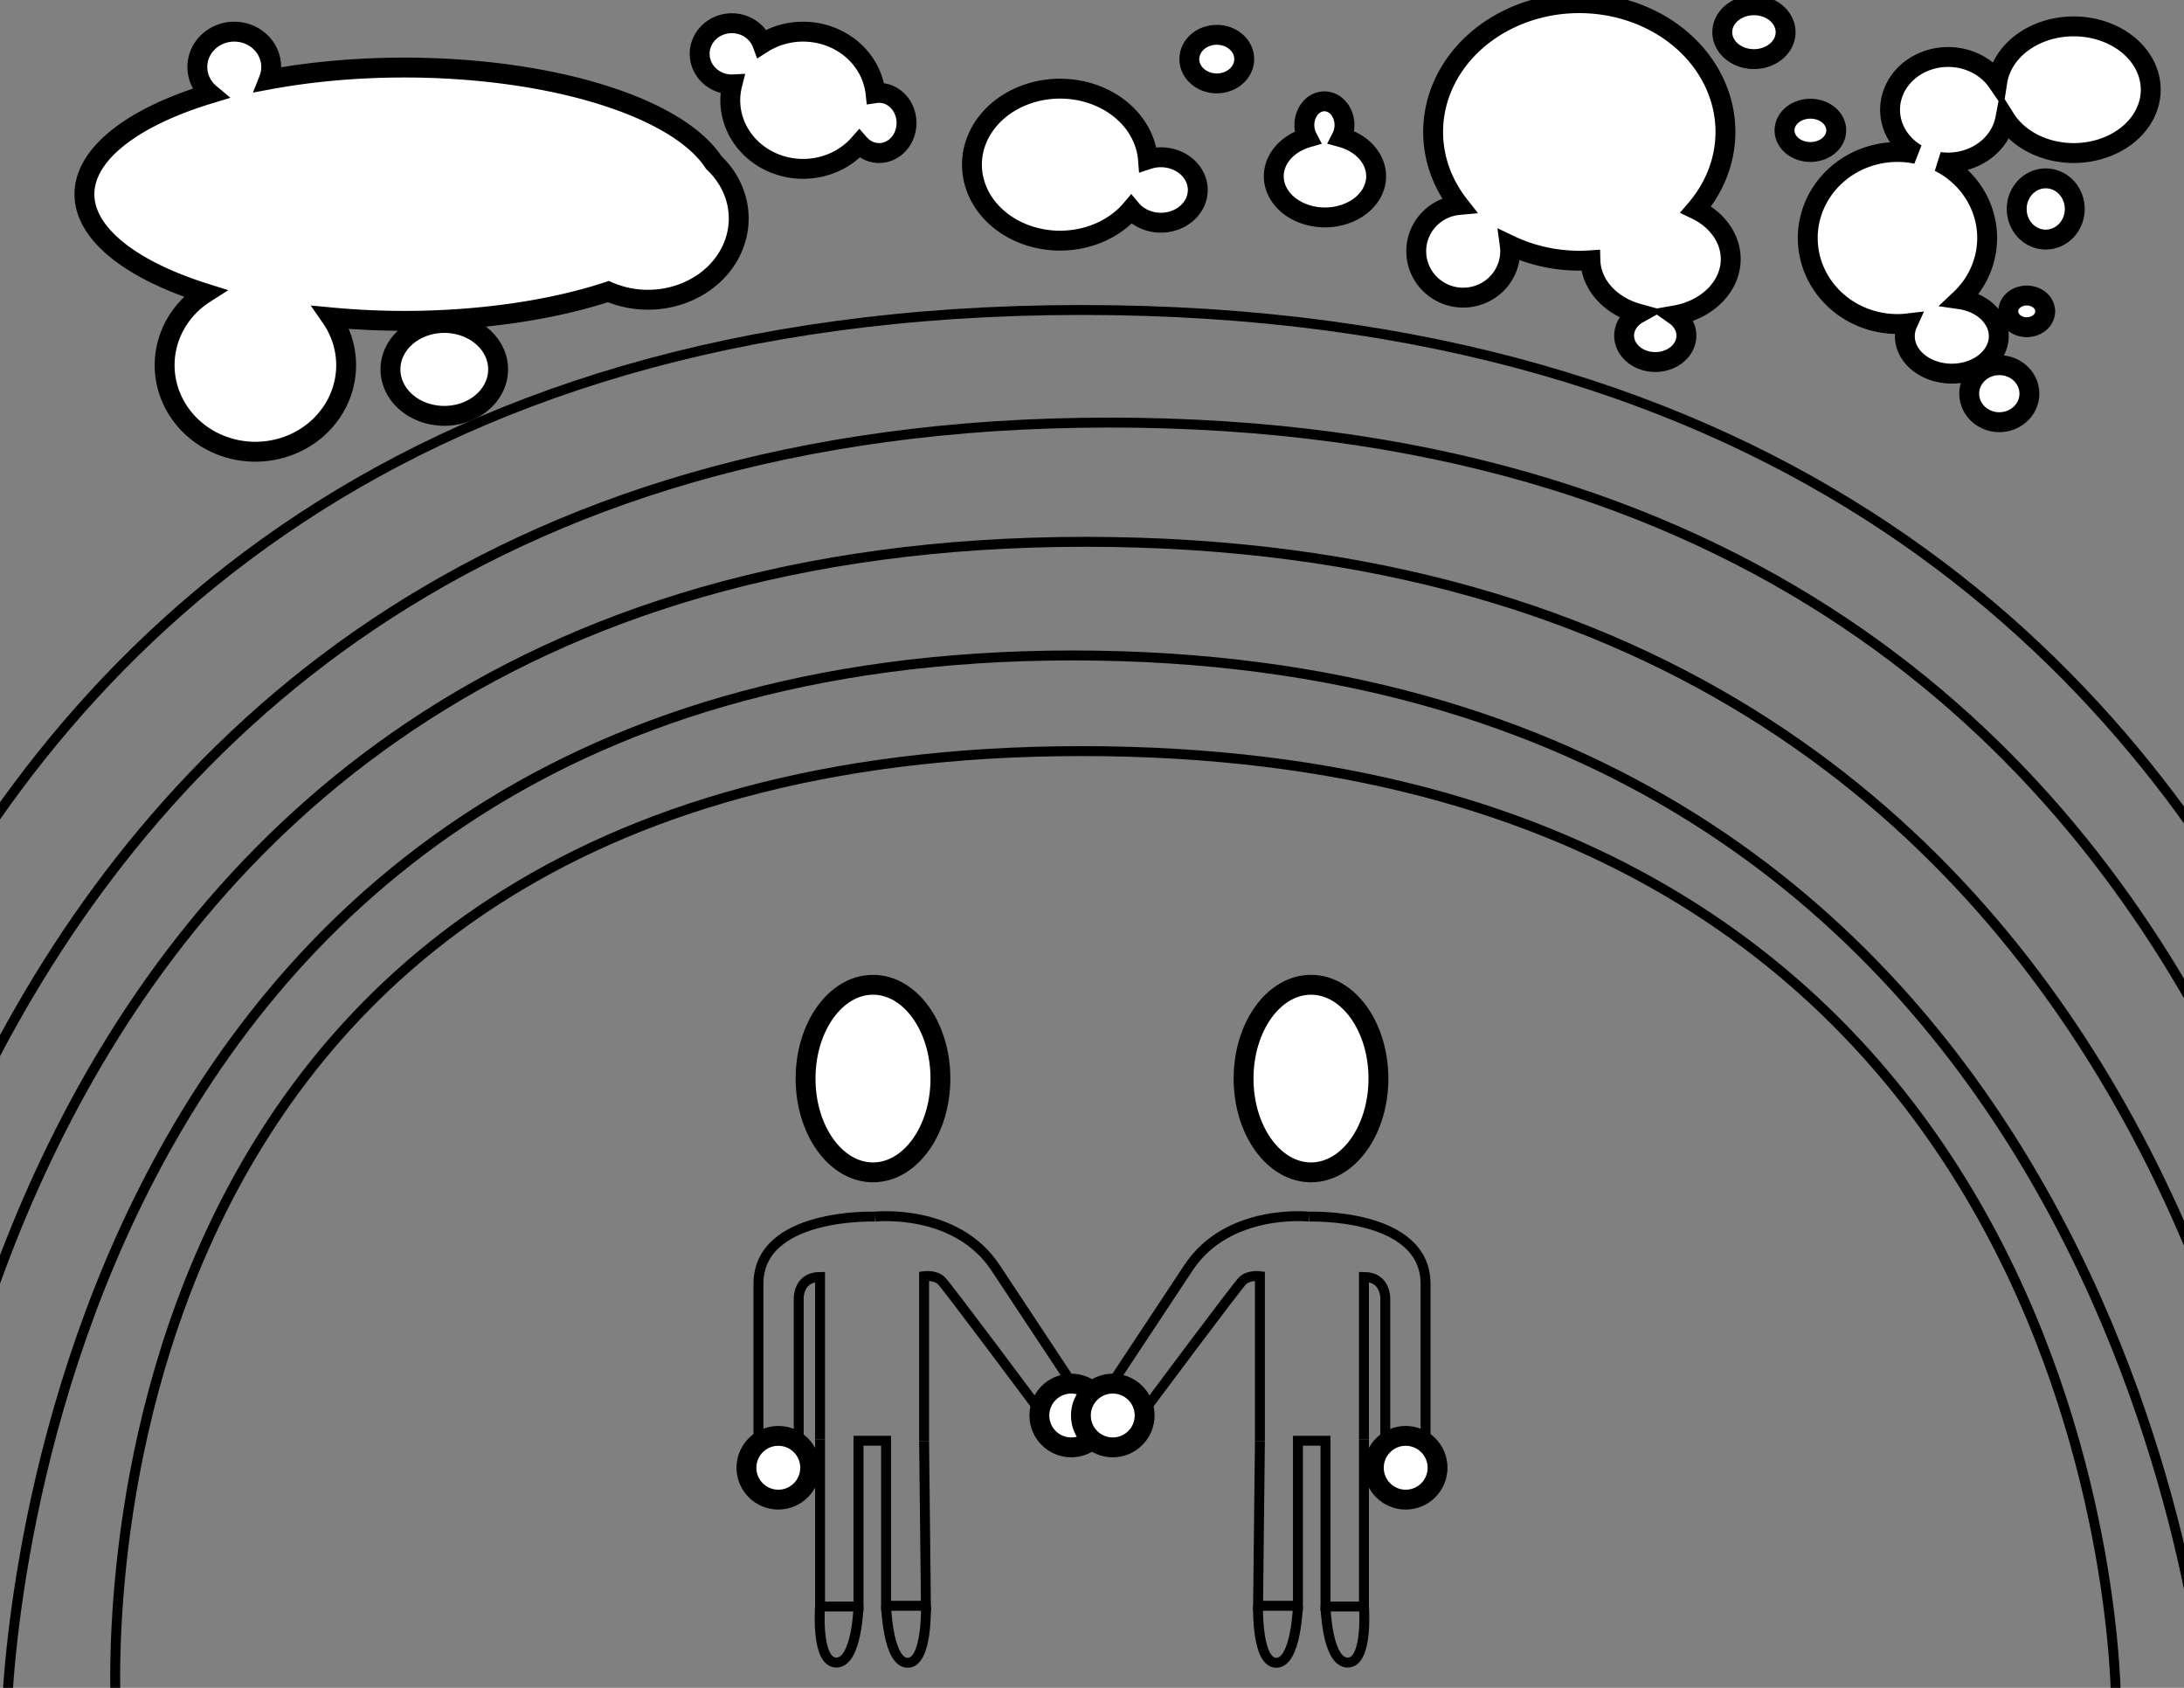 <?xml version="1.0" encoding="UTF-8" standalone="no"?>
<!-- Created with Inkscape (http://www.inkscape.org/) -->

<svg
   width="11in"
   height="8.5in"
   viewBox="0 0 279.4 215.9"
   version="1.1"
   id="svg5"
   inkscape:version="1.1 (c68e22c387, 2021-05-23)"
   sodipodi:docname="NAC. 2022 art.svg"
   xmlns:inkscape="http://www.inkscape.org/namespaces/inkscape"
   xmlns:sodipodi="http://sodipodi.sourceforge.net/DTD/sodipodi-0.dtd"
   xmlns="http://www.w3.org/2000/svg"
   xmlns:svg="http://www.w3.org/2000/svg">
  <rect x="0" y="0" width="279.4" height="215.9" fill="#808080" stroke="none"/>
  <sodipodi:namedview
     id="namedview7"
     pagecolor="#505050"
     bordercolor="#eeeeee"
     borderopacity="1"
     inkscape:pageshadow="0"
     inkscape:pageopacity="0"
     inkscape:pagecheckerboard="0"
     inkscape:document-units="mm"
     showgrid="false"
     units="in"
     inkscape:zoom="0.9814281"
     inkscape:cx="757.5695"
     inkscape:cy="437.11811"
     inkscape:window-width="2560"
     inkscape:window-height="1316"
     inkscape:window-x="-12"
     inkscape:window-y="-12"
     inkscape:window-maximized="1"
     inkscape:current-layer="layer1" />
  <defs
     id="defs2" />
  <g
     inkscape:label="Layer 1"
     inkscape:groupmode="layer"
     id="layer1">
    <path
       style="fill:none;stroke:#000000;stroke-width:1.27;stroke-linecap:butt;stroke-linejoin:miter;stroke-opacity:1;stroke-miterlimit:4;stroke-dasharray:none"
       d="m 14.869,219.605 c 0,0 -9.15,-123.528 123.528,-123.528 132.678,0 132.297,121.621 132.297,121.621"
       id="path861" />
    <path
       style="fill:none;stroke:#000000;stroke-width:1.27;stroke-linecap:butt;stroke-linejoin:miter;stroke-opacity:1;stroke-miterlimit:4;stroke-dasharray:none"
       d="m 270.693,217.698 h 45.751 c 0,0 0,-178.047 -178.047,-178.047 -178.047,0 -173.472,180.335 -173.472,180.335 l 49.945,-0.381"
       id="path863" />
    <path
       style="fill:none;stroke:#000000;stroke-width:1.27;stroke-linecap:butt;stroke-linejoin:miter;stroke-opacity:1;stroke-miterlimit:4;stroke-dasharray:none"
       d="m -11.819,219.986 c 0,0 1.887,-150.68 150.68,-150.68 148.792,0 155.532,148.253 155.532,148.253"
       id="path984" />
    <path
       style="fill:none;stroke:#000000;stroke-width:1.27;stroke-linecap:butt;stroke-linejoin:miter;stroke-opacity:1;stroke-miterlimit:4;stroke-dasharray:none"
       d="m 0.809,220.255 c 0,0 1.618,-136.413 136.413,-136.413 134.795,0 145.039,133.717 145.039,133.717"
       id="path993" />
    <path
       style="fill:none;stroke:#000000;stroke-width:1.27;stroke-linecap:butt;stroke-linejoin:miter;stroke-opacity:1;stroke-miterlimit:4;stroke-dasharray:none"
       d="m 305.446,217.559 c 0,0 -1.348,-163.506 -163.506,-163.506 -162.158,0 -165.394,165.394 -165.394,165.394"
       id="path995" />
    <path
       id="path1110"
       style="fill:#ffffff;stroke-width:9.6;stroke-linecap:square;paint-order:stroke markers fill;stroke:#000000;stroke-miterlimit:4;stroke-dasharray:none"
       d="M 762.41 1.529 A 70.56 62.154 0 0 0 691.85 63.684 A 70.56 62.154 0 0 0 704.312 98.939 A 22.671 22.416 0 0 0 683.697 121.252 A 22.671 22.416 0 0 0 706.369 143.668 A 22.671 22.416 0 0 0 729.039 121.252 A 22.671 22.416 0 0 0 728.842 118.307 A 70.56 62.154 0 0 0 762.41 125.838 A 70.56 62.154 0 0 0 767.783 125.654 A 33.879 27.766 0 0 0 790.836 151.371 A 15.029 12.737 0 0 0 784.061 162.01 A 15.029 12.737 0 0 0 799.09 174.746 A 15.029 12.737 0 0 0 814.119 162.01 A 15.029 12.737 0 0 0 808.707 152.223 A 33.879 27.766 0 0 0 835.518 125.072 A 33.879 27.766 0 0 0 818.703 101.09 A 70.56 62.154 0 0 0 832.971 63.684 A 70.56 62.154 0 0 0 762.41 1.529 z M 846.725 2.547 A 15.284 12.991 0 0 0 831.441 15.539 A 15.284 12.991 0 0 0 846.725 28.529 A 15.284 12.991 0 0 0 862.01 15.539 A 15.284 12.991 0 0 0 846.725 2.547 z M 353.312 11.209 A 15.539 14.774 0 0 0 337.773 25.982 A 15.539 14.774 0 0 0 353.312 40.758 A 15.539 14.774 0 0 0 353.51 40.75 A 35.153 33.115 0 0 0 352.547 48.398 A 35.153 33.115 0 0 0 387.701 81.514 A 35.153 33.115 0 0 0 414.844 69.418 A 13.246 14.52 0 0 0 424.381 73.871 A 13.246 14.52 0 0 0 437.627 59.352 A 13.246 14.52 0 0 0 424.381 44.832 A 13.246 14.52 0 0 0 422.662 44.963 A 35.153 33.115 0 0 0 387.701 15.283 A 35.153 33.115 0 0 0 367.943 21.012 A 15.539 14.774 0 0 0 353.312 11.209 z M 1001.092 12.736 A 37.191 30.568 0 0 0 964.213 39.465 A 28.02 25.473 0 0 0 940.467 27.512 A 28.02 25.473 0 0 0 912.445 52.984 A 28.02 25.473 0 0 0 925.156 74.303 A 43.304 41.521 0 0 0 916.012 73.363 A 43.304 41.521 0 0 0 872.707 114.883 A 43.304 41.521 0 0 0 916.012 156.404 A 43.304 41.521 0 0 0 920.939 156.105 A 22.671 18.086 0 0 0 919.578 162.264 A 22.671 18.086 0 0 0 942.25 180.35 A 22.671 18.086 0 0 0 964.92 162.264 A 22.671 18.086 0 0 0 946.348 144.477 A 43.304 41.521 0 0 0 959.316 114.883 A 43.304 41.521 0 0 0 936.215 78.16 A 28.02 25.473 0 0 0 940.467 78.457 A 28.02 25.473 0 0 0 968.062 57.314 A 37.191 30.568 0 0 0 1001.092 73.871 A 37.191 30.568 0 0 0 1038.283 43.305 A 37.191 30.568 0 0 0 1001.092 12.736 z M 113.1 15.283 A 17.831 17.067 0 0 0 95.27 32.352 A 17.831 17.067 0 0 0 101.359 45.18 A 154.367 61.135 0 0 0 40.758 93.74 A 154.367 61.135 0 0 0 98.945 141.557 A 43.814 41.776 0 0 0 79.477 176.273 A 43.814 41.776 0 0 0 123.289 218.049 A 43.814 41.776 0 0 0 167.104 176.273 A 43.814 41.776 0 0 0 159.82 153.211 A 154.367 61.135 0 0 0 195.123 154.877 A 154.367 61.135 0 0 0 293.688 140.75 A 43.814 39.229 0 0 0 312.809 144.688 A 43.814 39.229 0 0 0 356.623 105.459 A 43.814 39.229 0 0 0 344.572 78.443 A 154.367 61.135 0 0 0 195.123 32.605 A 154.367 61.135 0 0 0 129.771 38.387 A 17.831 17.067 0 0 0 130.932 32.352 A 17.831 17.067 0 0 0 113.1 15.283 z M 587.41 16.812 A 13.246 11.718 0 0 0 574.164 28.529 A 13.246 11.718 0 0 0 587.41 40.248 A 13.246 11.718 0 0 0 600.656 28.529 A 13.246 11.718 0 0 0 587.41 16.812 z M 511.754 42.795 A 42.54 36.681 0 0 0 469.215 79.477 A 42.54 36.681 0 0 0 511.754 116.158 A 42.54 36.681 0 0 0 546.096 101.104 A 17.831 15.793 0 0 0 560.408 107.496 A 17.831 15.793 0 0 0 578.238 91.703 A 17.831 15.793 0 0 0 560.408 75.91 A 17.831 15.793 0 0 0 554.189 76.91 A 42.54 36.681 0 0 0 511.754 42.795 z M 639.375 48.908 A 9.68 11.463 0 0 0 629.695 60.371 A 9.68 11.463 0 0 0 631.156 66.42 A 24.709 19.869 0 0 0 614.92 85.08 A 24.709 19.869 0 0 0 639.629 104.949 A 24.709 19.869 0 0 0 664.338 85.08 A 24.709 19.869 0 0 0 647.656 66.291 A 9.68 11.463 0 0 0 649.055 60.371 A 9.68 11.463 0 0 0 639.375 48.908 z M 873.982 52.475 A 12.482 10.444 0 0 0 861.5 62.918 A 12.482 10.444 0 0 0 873.982 73.363 A 12.482 10.444 0 0 0 886.463 62.918 A 12.482 10.444 0 0 0 873.982 52.475 z M 987.592 86.1 A 14.01 14.774 0 0 0 973.582 100.873 A 14.01 14.774 0 0 0 987.592 115.648 A 14.01 14.774 0 0 0 1001.602 100.873 A 14.01 14.774 0 0 0 987.592 86.1 z M 978.422 142.648 A 8.916 7.642 0 0 0 969.506 150.291 A 8.916 7.642 0 0 0 978.422 157.934 A 8.916 7.642 0 0 0 987.336 150.291 A 8.916 7.642 0 0 0 978.422 142.648 z M 214.482 155.895 A 25.983 22.416 0 0 0 188.5 178.312 A 25.983 22.416 0 0 0 214.482 200.729 A 25.983 22.416 0 0 0 240.467 178.312 A 25.983 22.416 0 0 0 214.482 155.895 z M 965.176 176.273 A 14.52 13.755 0 0 0 950.656 190.029 A 14.52 13.755 0 0 0 965.176 203.785 A 14.52 13.755 0 0 0 979.695 190.029 A 14.52 13.755 0 0 0 965.176 176.273 z "
       transform="scale(0.265)" />
    <ellipse
       style="fill:#ffffff;stroke:#000000;stroke-width:2.54;stroke-linecap:square;stroke-miterlimit:4;stroke-dasharray:none;paint-order:stroke markers fill"
       id="path1379"
       cx="111.683"
       cy="137.965"
       rx="8.626"
       ry="11.997" />
    <path
       style="fill:none;stroke:#000000;stroke-width:1.27;stroke-linecap:butt;stroke-linejoin:miter;stroke-miterlimit:4;stroke-dasharray:none;stroke-opacity:1"
       d="m 111.952,155.624 c 0,0 -14.925,-0.558 -14.925,8.618 0,9.175 0,20.094 0,20.094"
       id="path1414" />
    <path
       style="fill:none;stroke:#000000;stroke-width:1.27;stroke-linecap:butt;stroke-linejoin:miter;stroke-miterlimit:4;stroke-dasharray:none;stroke-opacity:1"
       d="m 111.952,155.624 c 0,0 10.334,-1.124 15.397,6.528 l 9.772,14.769"
       id="path1508"
       sodipodi:nodetypes="csc" />
    <path
       style="fill:none;stroke:#000000;stroke-width:1.27;stroke-linecap:butt;stroke-linejoin:miter;stroke-miterlimit:4;stroke-dasharray:none;stroke-opacity:1"
       d="m 102.18,184.537 v -18.467 c 0,0 -0.067,-2.73 2.729,-2.73 v 20.792"
       id="path1556" />
    <ellipse
       style="fill:#ffffff;stroke:#000000;stroke-width:2.54;stroke-linecap:square;stroke-miterlimit:4;stroke-dasharray:none;paint-order:stroke markers fill"
       id="path2847"
       cx="99.569"
       cy="187.747"
       rx="4.077"
       ry="4.078" />
    <ellipse
       style="fill:#ffffff;stroke:#000000;stroke-width:2.54;stroke-linecap:square;stroke-miterlimit:4;stroke-dasharray:none;paint-order:stroke markers fill"
       id="circle3160"
       cx="137.044"
       cy="181.063"
       rx="4.077"
       ry="4.078" />
    <path
       style="fill:none;stroke:#000000;stroke-width:1.27;stroke-linecap:butt;stroke-linejoin:miter;stroke-miterlimit:4;stroke-dasharray:none;stroke-opacity:1"
       d="m 118.22,184.335 v -21.095 c 0,0 1.427,-0.201 2.224,0.596 0.797,0.797 12.063,15.916 12.063,15.916"
       id="path3195" />
    <path
       style="fill:none;stroke:#000000;stroke-width:1.27;stroke-linecap:butt;stroke-linejoin:miter;stroke-miterlimit:4;stroke-dasharray:none;stroke-opacity:1"
       d="m 104.909,184.133 v 21.365 h 4.92 V 184.291 h 3.526 v 21.112 h 5.099 l -0.235,-21.068"
       id="path3412" />
    <path
       style="fill:none;stroke:#000000;stroke-width:1.27;stroke-linecap:butt;stroke-linejoin:miter;stroke-miterlimit:4;stroke-dasharray:none;stroke-opacity:1"
       d="m 104.909,205.498 c 0,0 -0.56,7.172 2.084,7.172 2.645,0 2.835,-7.172 2.835,-7.172"
       id="path3432" />
    <path
       style="fill:none;stroke:#000000;stroke-width:1.27;stroke-linecap:butt;stroke-linejoin:miter;stroke-miterlimit:4;stroke-dasharray:none;stroke-opacity:1"
       d="m 113.356,205.403 c 0,0 0.214,7.292 2.764,7.292 2.55,0 2.335,-7.292 2.335,-7.292"
       id="path3434" />
    <ellipse
       style="fill:#ffffff;stroke:#000000;stroke-width:2.54;stroke-linecap:square;stroke-miterlimit:4;stroke-dasharray:none;paint-order:stroke markers fill"
       id="ellipse4272"
       cx="-167.717"
       cy="137.965"
       rx="8.626"
       ry="11.997"
       transform="scale(-1,1)" />
    <path
       style="fill:none;stroke:#000000;stroke-width:1.27;stroke-linecap:butt;stroke-linejoin:miter;stroke-miterlimit:4;stroke-dasharray:none;stroke-opacity:1"
       d="m 167.448,155.624 c 0,0 14.925,-0.558 14.925,8.618 0,9.175 0,20.094 0,20.094"
       id="path4274" />
    <path
       style="fill:none;stroke:#000000;stroke-width:1.27;stroke-linecap:butt;stroke-linejoin:miter;stroke-miterlimit:4;stroke-dasharray:none;stroke-opacity:1"
       d="m 167.448,155.624 c 0,0 -10.334,-1.124 -15.397,6.528 l -9.772,14.769"
       id="path4276"
       sodipodi:nodetypes="csc" />
    <path
       style="fill:none;stroke:#000000;stroke-width:1.27;stroke-linecap:butt;stroke-linejoin:miter;stroke-miterlimit:4;stroke-dasharray:none;stroke-opacity:1"
       d="m 177.22,184.537 v -18.467 c 0,0 0.067,-2.73 -2.729,-2.73 v 20.792"
       id="path4278" />
    <ellipse
       style="fill:#ffffff;stroke:#000000;stroke-width:2.54;stroke-linecap:square;stroke-miterlimit:4;stroke-dasharray:none;paint-order:stroke markers fill"
       id="circle4280"
       cx="-179.831"
       cy="187.747"
       transform="scale(-1,1)"
       rx="4.077"
       ry="4.078" />
    <ellipse
       style="fill:#ffffff;stroke:#000000;stroke-width:2.54;stroke-linecap:square;stroke-miterlimit:4;stroke-dasharray:none;paint-order:stroke markers fill"
       id="circle4282"
       cx="-142.356"
       cy="181.063"
       transform="scale(-1,1)"
       rx="4.077"
       ry="4.078" />
    <path
       style="fill:none;stroke:#000000;stroke-width:1.27;stroke-linecap:butt;stroke-linejoin:miter;stroke-miterlimit:4;stroke-dasharray:none;stroke-opacity:1"
       d="m 161.18,184.335 v -21.095 c 0,0 -1.427,-0.201 -2.224,0.596 -0.797,0.797 -12.063,15.916 -12.063,15.916"
       id="path4284" />
    <path
       style="fill:none;stroke:#000000;stroke-width:1.27;stroke-linecap:butt;stroke-linejoin:miter;stroke-miterlimit:4;stroke-dasharray:none;stroke-opacity:1"
       d="m 174.491,184.133 v 21.365 h -4.92 V 184.291 h -3.526 v 21.112 h -5.099 l 0.235,-21.068"
       id="path4286" />
    <path
       style="fill:none;stroke:#000000;stroke-width:1.27;stroke-linecap:butt;stroke-linejoin:miter;stroke-miterlimit:4;stroke-dasharray:none;stroke-opacity:1"
       d="m 174.491,205.498 c 0,0 0.56,7.172 -2.084,7.172 -2.645,0 -2.835,-7.172 -2.835,-7.172"
       id="path4288" />
    <path
       style="fill:none;stroke:#000000;stroke-width:1.27;stroke-linecap:butt;stroke-linejoin:miter;stroke-miterlimit:4;stroke-dasharray:none;stroke-opacity:1"
       d="m 166.044,205.403 c 0,0 -0.214,7.292 -2.764,7.292 -2.55,0 -2.335,-7.292 -2.335,-7.292"
       id="path4290" />
  </g>
</svg>
